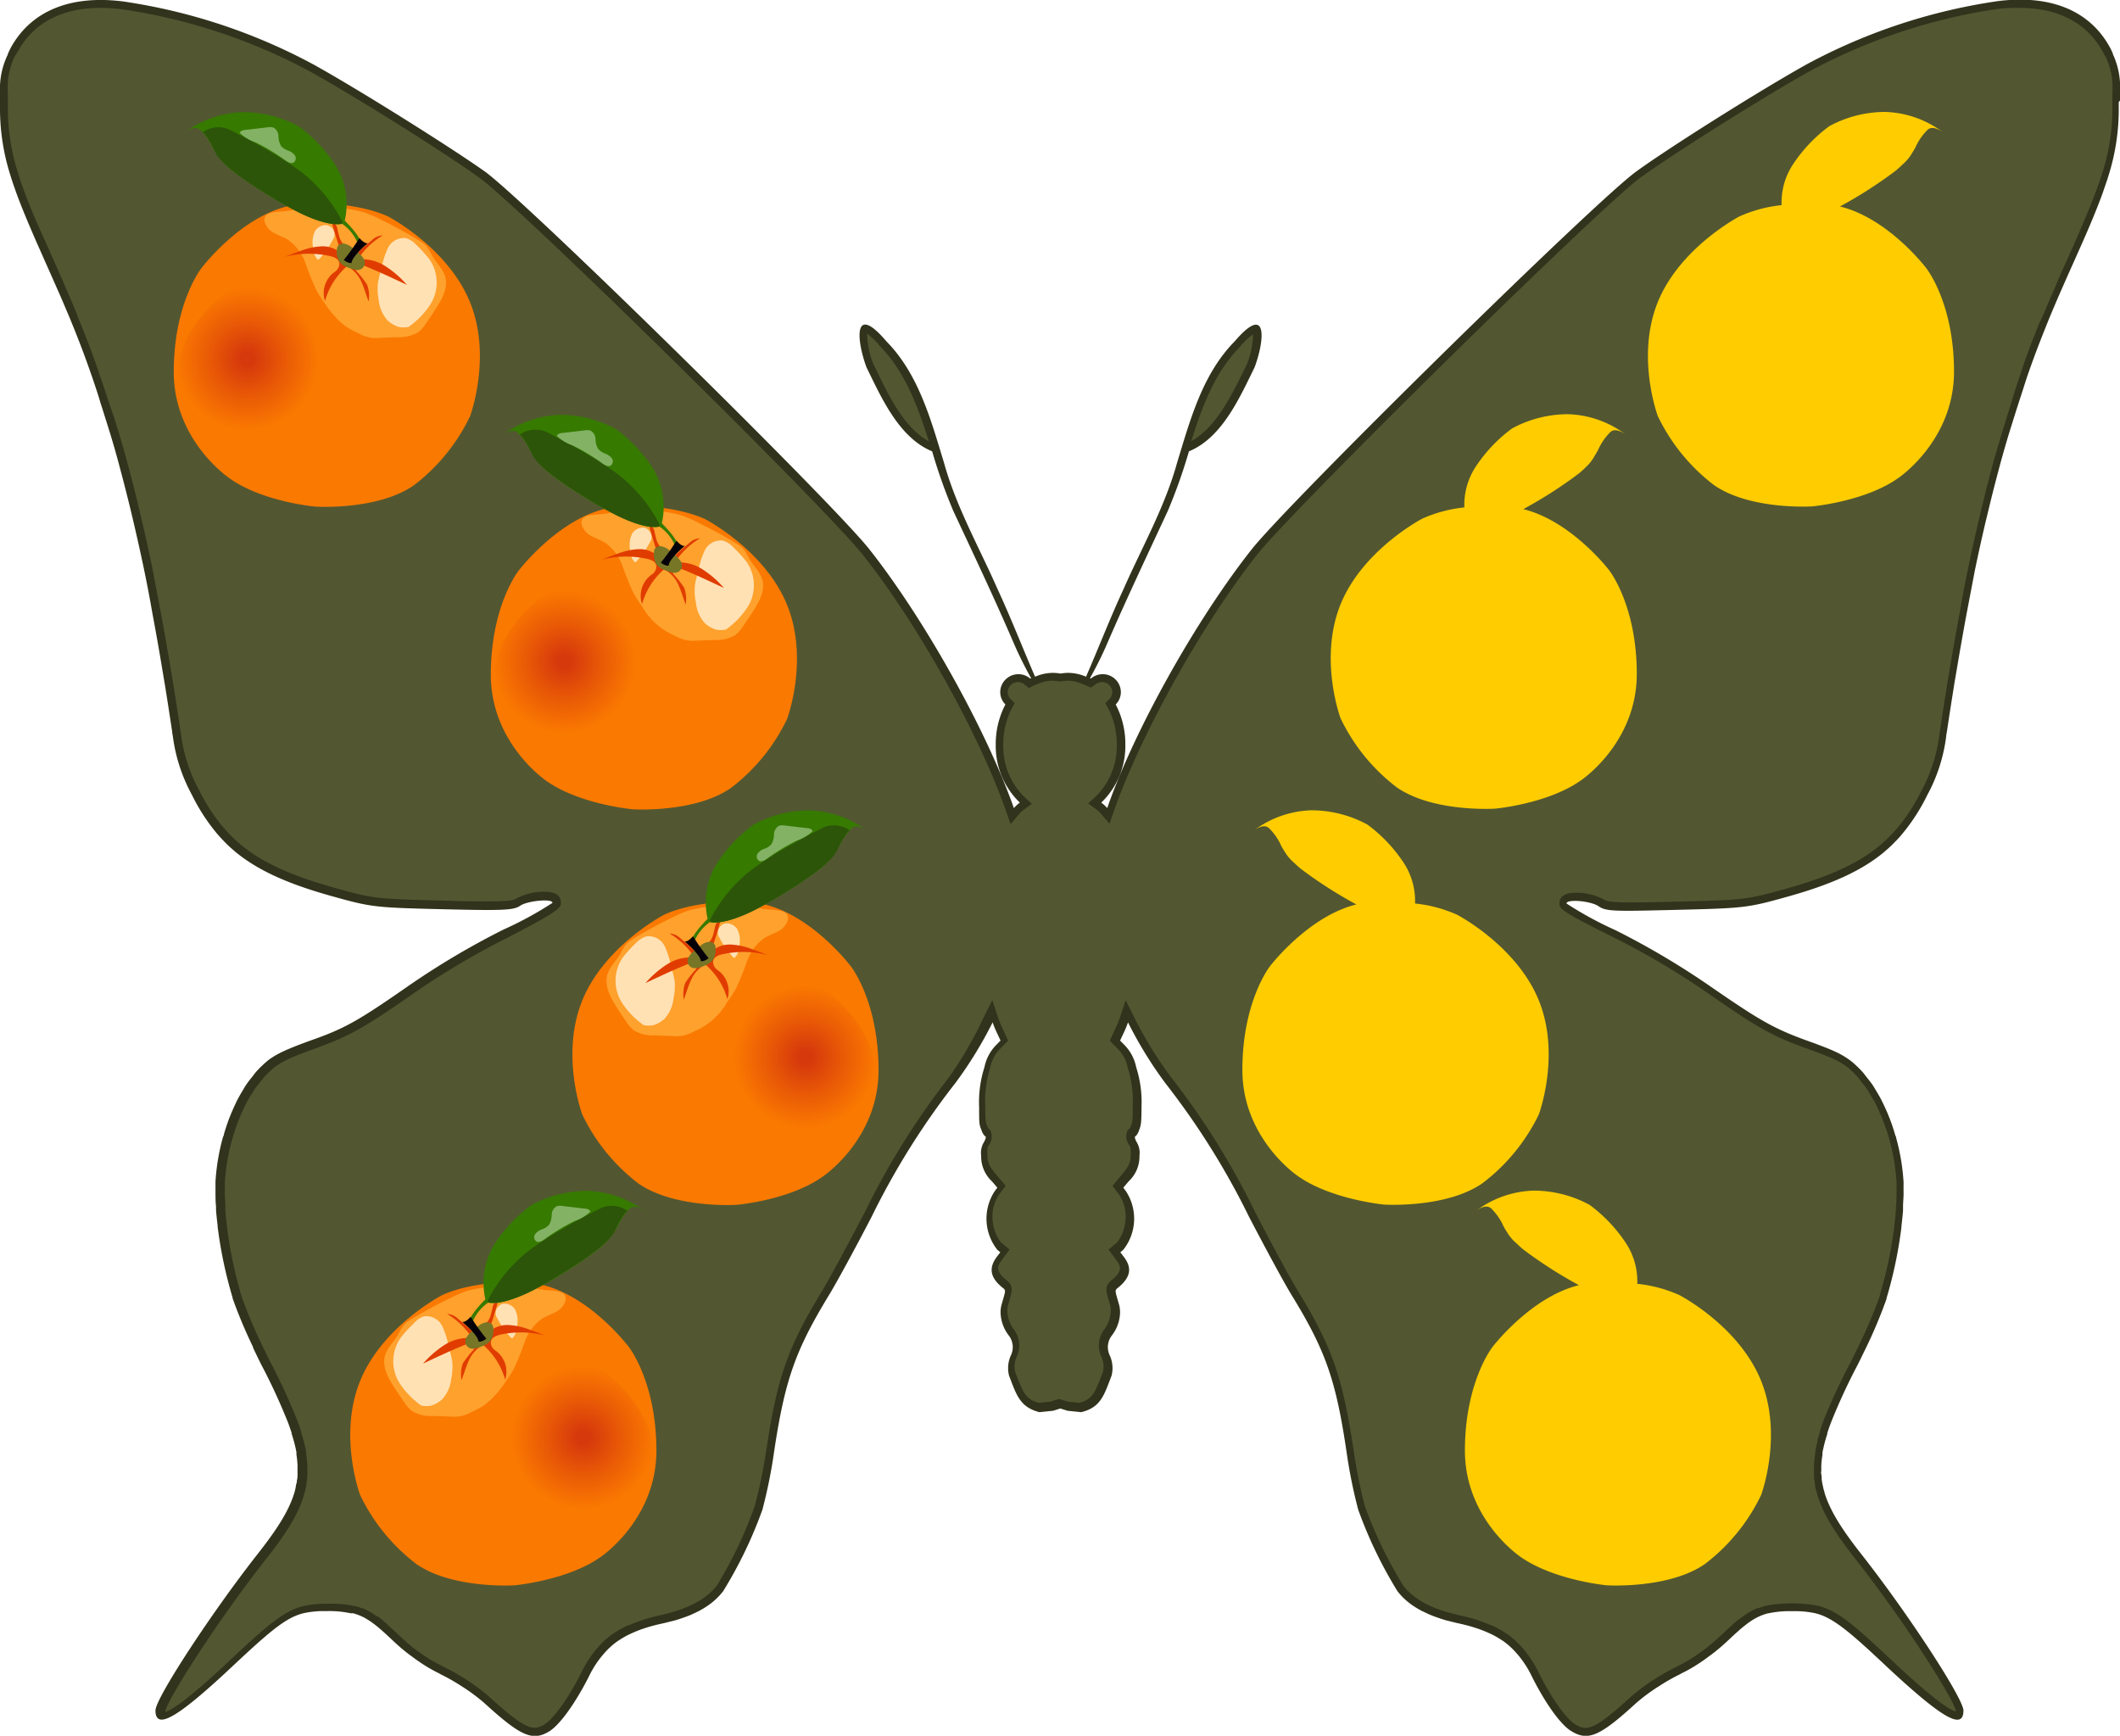 <svg id="Layer_1" data-name="Layer 1" xmlns="http://www.w3.org/2000/svg" xmlns:xlink="http://www.w3.org/1999/xlink" viewBox="0 0 270.26 221.26"><defs><style>.cls-1{fill:#31331c;}.cls-2{fill:#525731;}.cls-3{fill:#fa7901;}.cls-4{fill:#ffa12d;}.cls-5{fill:#ffe1b4;}.cls-6{fill:#e03c00;}.cls-7{fill:#777626;}.cls-8{fill:url(#radial-gradient);}.cls-9{fill:#367a00;}.cls-10{fill:#2c5509;}.cls-11{fill:#83b264;}.cls-12{fill:#060108;}.cls-13{fill:url(#radial-gradient-2);}.cls-14{fill:url(#radial-gradient-3);}.cls-15{fill:#fc0;}.cls-16{fill:url(#radial-gradient-4);}</style><radialGradient id="radial-gradient" cx="2012.86" cy="84.33" r="9.1" gradientTransform="matrix(-1, 0, 0, 1, 2084.77, 0)" gradientUnits="userSpaceOnUse"><stop offset="0.09" stop-color="#d6390c"/><stop offset="0.53" stop-color="#e95a06"/><stop offset="1" stop-color="#fa7901"/></radialGradient><radialGradient id="radial-gradient-2" cx="-954.81" cy="134.75" r="9.1" gradientTransform="translate(1057.48)" xlink:href="#radial-gradient"/><radialGradient id="radial-gradient-3" cx="-983.14" cy="183.25" r="9.1" gradientTransform="translate(1057.48)" xlink:href="#radial-gradient"/><radialGradient id="radial-gradient-4" cx="2053.27" cy="45.75" r="9.1" xlink:href="#radial-gradient"/></defs><title>orange 2</title><path class="cls-1" d="M270.26,12.79c0-.35,0-.69,0-1v-.05a10,10,0,0,0-.91-4.84l0-.07c-.13-.3-.26-.59-.42-.87l0,0c-2.56-4.6-7.5-6.66-14.23-5.82a73.5,73.5,0,0,0-24.38,8.06c-5.87,3.27-17.51,10.59-21.74,13.67-5.35,3.89-44.12,42-49,48.14-7.07,8.93-15,23.09-18.43,33a4.38,4.38,0,0,0-.76-.7,10,10,0,0,0,3.07-7.43,10.81,10.81,0,0,0-1.23-5.08,2.24,2.24,0,0,0,.66-1.58,2.31,2.31,0,0,0-2.34-2.28,2.33,2.33,0,0,0-1.49.56l-.11-.05a47.57,47.57,0,0,0,2.24-4.52c2.45-5.67,5.1-11.24,7.7-16.84a69.71,69.71,0,0,0,2.68-7.56c4.25-1.74,6.49-6.91,8.36-10.69,1.3-3.45,1.73-8.29-2.53-3.33-4.12,4.19-5.67,10-7.35,15.5-1.56,5.64-4.47,10.74-6.81,16.06-1.71,3.68-3.17,7.47-4.79,11.19a5.88,5.88,0,0,0-2.25-.49,5.81,5.81,0,0,0-1,.09,5.81,5.81,0,0,0-1-.09,5.88,5.88,0,0,0-2.25.49c-1.61-3.72-3.08-7.51-4.79-11.19-2.34-5.32-5.25-10.42-6.81-16.06-1.67-5.46-3.23-11.31-7.35-15.5-4.26-5-3.82-.12-2.53,3.33,1.86,3.78,4.11,8.95,8.36,10.69a69.74,69.74,0,0,0,2.68,7.56c2.61,5.59,5.26,11.17,7.7,16.84a47.57,47.57,0,0,0,2.24,4.52l-.11.05a2.33,2.33,0,0,0-1.49-.56,2.31,2.31,0,0,0-2.34,2.28,2.24,2.24,0,0,0,.66,1.58,10.81,10.81,0,0,0-1.23,5.08,10,10,0,0,0,3.07,7.43,4.36,4.36,0,0,0-.76.7c-3.47-9.89-11.36-24.05-18.43-33-4.87-6.15-43.65-44.25-49-48.14C57.55,18.84,45.91,11.52,40,8.24A73.5,73.5,0,0,0,15.66.18C8.93-.66,4,1.41,1.42,6l0,0c-.15.28-.28.57-.42.87l0,.07A10,10,0,0,0,0,11.75v.05c0,.3,0,.64,0,1,0,0,0,.07,0,.11H0c0,.22,0,.43,0,.67a28.09,28.09,0,0,0,1.36,8.88l.1.32q.21.66.47,1.38l.12.35h0c.75,2.05,1.76,4.46,3.1,7.47l.56,1.27c.71,1.58,1.33,3,1.91,4.31h0c.44,1,.85,2,1.24,2.9h0l.32.79h0l.09.22c.95,2.33,1.76,4.51,2.56,6.84h0c.34,1,.68,2,1,3.11h0l.23.71h0l.49,1.56h0l.52,1.66.08.27c.34,1.12.68,2.3,1,3.51l.24.9c.46,1.72.92,3.54,1.37,5.41h0c.55,2.31,1.1,4.73,1.63,7.28.35,1.7.69,3.45,1,5.25h0l.06.32q.66,3.51,1.28,7.27c.11.64.21,1.26.32,1.9q.42,2.62.83,5.35l.07.45h0c0,.19.05.37.08.55h0a21.19,21.19,0,0,0,2.42,7.48,24.5,24.5,0,0,0,3.09,4.82l.2.24q.38.44.78.85l.37.38q.44.43.92.83l.2.18h0c2.9,2.38,6.69,4.07,12.14,5.6,5.17,1.45,5.56,1.5,14.27,1.71,7.83.19,9.08.13,9.92-.46s4.09-.95,4.09-.35a46.06,46.06,0,0,1-6.26,3.41,100.75,100.75,0,0,0-12.1,7.17c-6.46,4.5-8.15,5.45-12.58,7-.74.27-1.35.5-1.91.72l-.22.09-.75.31-.29.13-.55.26-.32.17-.4.22-.38.24-.25.17q-.29.21-.56.45h0a14.3,14.3,0,0,0-1.25,1.24c-.14.15-.26.35-.4.52-.26.32-.52.64-.77,1s-.32.52-.48.78-.42.7-.62,1.08-.26.53-.39.8c-.2.43-.4.88-.58,1.33-.1.25-.2.49-.29.75-.19.54-.37,1.08-.53,1.64,0,.15-.1.28-.14.43h0a27.24,27.24,0,0,0-.94,5.64h0c0,.44,0,.89,0,1.33s0,1.19.07,1.85c0,.15,0,.3,0,.46q.08.93.2,1.93l0,.13a55.69,55.69,0,0,0,1.91,9.07l0,.08a62.12,62.12,0,0,0,2.61,6.22l0,.09.51,1.06.11.23.33.67h0l.16.31a75.82,75.82,0,0,1,3.34,7.25h0c.17.45.32.88.46,1.3l0,.12c.13.39.24.77.34,1.14l.06.24c.09.34.16.68.22,1,0,.1,0,.19,0,.29a12.37,12.37,0,0,1,.14,1.38c0,.22,0,.43,0,.65s0,.31,0,.47,0,.49-.06.73,0,.29-.07.43-.09.49-.15.74-.07.28-.11.42c-.7,2.37-2.26,4.76-4.72,7.89-5.9,7.52-13,18.37-13,19.91,0,2.56,2.75,1,9.7-5.52,4.35-4.08,6.4-5.85,8.31-6.6a6.67,6.67,0,0,1,.73-.24l.2-.05a12.38,12.38,0,0,1,2.85-.25,13,13,0,0,1,3.07.27H45a6.3,6.3,0,0,1,.73.24l.13.05a6.67,6.67,0,0,1,.69.33l.15.09c.23.14.47.29.71.46l.13.1c.26.19.53.4.82.65h0c.31.27.65.56,1,.89h0l.92.86a24.3,24.3,0,0,0,2,1.68h0l.2.14q.7.53,1.42,1l.49.31q.78.47,1.59.87l.25.14a24.83,24.83,0,0,1,2.55,1.45,23.39,23.39,0,0,1,3,2.22c4.62,4.22,6.13,4.87,8.25,3.57,1.35-.84,3.32-3.58,5.05-7a12.73,12.73,0,0,1,2.4-3.43,9.89,9.89,0,0,1,1.29-1.09l.09-.05a11.1,11.1,0,0,1,1.41-.81l.4-.18a15.17,15.17,0,0,1,1.45-.56l.37-.12c.66-.2,1.36-.38,2.12-.54l.61-.15.77-.19.62-.19.81-.28.47-.18q.52-.22,1-.46l.18-.09a11.85,11.85,0,0,0,1.12-.67h0a8.65,8.65,0,0,0,2-1.87,55.46,55.46,0,0,0,5-10.38,63.88,63.88,0,0,0,1.5-7.45c1.38-9.13,2.7-12.86,7-19.93.92-1.5,3.37-6,5.44-10a96.81,96.81,0,0,1,10.65-17,51.59,51.59,0,0,0,4.76-7.75,12.33,12.33,0,0,0,.54,1.32l.47,1-.6.61a5.59,5.59,0,0,0-1.45,2.78,14.62,14.62,0,0,0-.68,5.12c0,1.94,0,2.24.31,2.92a1.85,1.85,0,0,0,.42.75c.21,0,.13.36-.18.88a2.61,2.61,0,0,0-.29,1.61,4.32,4.32,0,0,0,1.38,3.28l.68.8-.34.46a6.38,6.38,0,0,0,.34,7.46l.38.32-.46.6c-1,1.36-.86,2.54.6,3.79.6.51.6.26.05,2.18a3.71,3.71,0,0,0-.13,1.51,5,5,0,0,0,1,2.5,2.42,2.42,0,0,1,.29,2.56,3.89,3.89,0,0,0-.23,2.6c.94,2.43,1.36,4,3.87,4.64l1.75-.18.91-.29.91.29,1.75.18c2.52-.6,2.93-2.21,3.87-4.64a3.89,3.89,0,0,0-.23-2.6,2.42,2.42,0,0,1,.29-2.56,5,5,0,0,0,1-2.5,3.7,3.7,0,0,0-.13-1.51c-.55-1.92-.55-1.67.05-2.18,1.46-1.25,1.64-2.43.6-3.79l-.46-.6.38-.32a6.38,6.38,0,0,0,.34-7.46l-.34-.46.68-.8a4.32,4.32,0,0,0,1.38-3.28,2.61,2.61,0,0,0-.29-1.61c-.31-.52-.38-.88-.18-.88a1.86,1.86,0,0,0,.42-.75c.27-.68.3-1,.31-2.92a14.63,14.63,0,0,0-.68-5.12,5.59,5.59,0,0,0-1.45-2.78l-.6-.61.47-1a12.33,12.33,0,0,0,.54-1.32,51.58,51.58,0,0,0,4.76,7.75,96.81,96.81,0,0,1,10.65,17c2.08,4,4.53,8.53,5.44,10,4.33,7.07,5.64,10.8,7,19.93a63.88,63.88,0,0,0,1.5,7.45,55.45,55.45,0,0,0,5,10.38,8.62,8.62,0,0,0,2,1.86h0a11.87,11.87,0,0,0,1.13.67l.18.08q.48.24,1,.46l.47.18.81.28.62.19.77.19.61.15c.76.16,1.46.34,2.12.54l.37.12a15.09,15.09,0,0,1,1.45.56l.4.18a11.1,11.1,0,0,1,1.41.81l.09.05a9.91,9.91,0,0,1,1.29,1.09,12.73,12.73,0,0,1,2.4,3.43c1.73,3.46,3.7,6.21,5.05,7,2.12,1.31,3.63.66,8.25-3.57a23.35,23.35,0,0,1,3-2.21,24.87,24.87,0,0,1,2.57-1.46l.25-.14q.82-.4,1.59-.87l.49-.31q.72-.46,1.42-1l.2-.14h0a24.27,24.27,0,0,0,2-1.67l.92-.86h0c.36-.33.69-.62,1-.89h0c.29-.24.56-.45.82-.65l.13-.09c.24-.17.48-.33.71-.46l.15-.08a6.69,6.69,0,0,1,.69-.33l.13-.05a6.31,6.31,0,0,1,.74-.24h.06a13,13,0,0,1,3.07-.27,12.38,12.38,0,0,1,2.85.25l.2.05a6.65,6.65,0,0,1,.73.24c1.92.76,4,2.53,8.31,6.6,7,6.52,9.7,8.08,9.7,5.52,0-1.53-7.08-12.39-13-19.91-2.46-3.13-4-5.52-4.72-7.89,0-.14-.08-.28-.11-.41s-.11-.5-.16-.75-.05-.29-.07-.43,0-.48-.06-.73,0-.31,0-.47,0-.42,0-.63a12.35,12.35,0,0,1,.15-1.39c0-.09,0-.19,0-.28.06-.33.14-.66.22-1l.06-.24q.15-.56.34-1.14l0-.12c.14-.42.29-.85.46-1.3h0a75.54,75.54,0,0,1,3.34-7.25l.16-.31h0l.33-.67.11-.23.49-1,.06-.12a62.15,62.15,0,0,0,2.6-6.21l0-.08a55.66,55.66,0,0,0,1.9-9.07l0-.14q.12-1,.2-1.93c0-.16,0-.31,0-.46,0-.66.08-1.29.07-1.84s0-.88,0-1.33h0a27.24,27.24,0,0,0-.94-5.64h0c0-.15-.1-.28-.14-.43-.16-.56-.34-1.11-.53-1.64-.09-.25-.19-.5-.29-.74-.18-.46-.38-.9-.58-1.33-.13-.27-.26-.54-.39-.8s-.41-.73-.62-1.08-.31-.53-.48-.78-.51-.68-.77-1c-.14-.17-.26-.36-.4-.52a14.3,14.3,0,0,0-1.25-1.24h0c-.18-.16-.37-.31-.57-.45l-.25-.17-.37-.24-.4-.23-.32-.17-.55-.26-.29-.13-.75-.31-.23-.09-1.05-.4h0l-.86-.31c-4.42-1.59-6.12-2.54-12.58-7a100.75,100.75,0,0,0-12.1-7.17,46.06,46.06,0,0,1-6.26-3.41c0-.6,3.12-.33,4.09.35s2.08.65,9.92.46c8.71-.21,9.1-.26,14.27-1.71,5.44-1.53,9.24-3.22,12.14-5.6h0l.2-.18q.48-.4.92-.83l.36-.37q.41-.41.79-.86l.2-.24a24.51,24.51,0,0,0,3.09-4.82,21.19,21.19,0,0,0,2.42-7.48h0c0-.18.05-.36.08-.55h0l.07-.45q.41-2.73.83-5.35c.1-.65.21-1.26.32-1.9q.63-3.76,1.28-7.28l.06-.31h0c.34-1.8.68-3.56,1-5.25.53-2.55,1.07-5,1.63-7.28h0c.45-1.89.91-3.71,1.37-5.43l.23-.87c.33-1.21.67-2.39,1-3.51l.09-.3.51-1.63h0l.49-1.56h0l.23-.71h0c.35-1.09.69-2.12,1-3.11h0c.79-2.33,1.61-4.5,2.55-6.83l.09-.23h0l.32-.79h0c.38-.92.79-1.88,1.23-2.9h0c.58-1.33,1.2-2.73,1.91-4.31l.55-1.24c1.35-3,2.36-5.43,3.11-7.49h0l.12-.36q.25-.71.47-1.37l.1-.32a28.08,28.08,0,0,0,1.36-8.87c0-.25,0-.45,0-.67h0S270.26,12.83,270.26,12.79Z"/><path class="cls-2" d="M202.11,220.26a2.48,2.48,0,0,1-1.3-.46c-1-.61-2.81-2.9-4.68-6.64a13.73,13.73,0,0,0-2.6-3.69,10.76,10.76,0,0,0-1.42-1.2l-.12-.07a12,12,0,0,0-1.51-.87l-.34-.16-.09,0a16.06,16.06,0,0,0-1.54-.6l-.38-.13c-.73-.22-1.46-.41-2.21-.57l-.32-.08-.25-.07-.74-.18-.55-.17-.79-.27-.44-.17q-.49-.2-.94-.43l-.11-.05a10.74,10.74,0,0,1-1-.6l-.08-.06a7.65,7.65,0,0,1-1.79-1.64A54.54,54.54,0,0,1,174,192a64,64,0,0,1-1.46-7.28c-1.41-9.29-2.75-13.09-7.16-20.3-.9-1.47-3.33-5.94-5.41-10a97.88,97.88,0,0,0-10.73-17.17,50.11,50.11,0,0,1-4.66-7.59l-1.08-2.17-.76,2.3a11.37,11.37,0,0,1-.5,1.22l-.76,1.65,1.08,1.1a4.65,4.65,0,0,1,1.21,2.37,13.69,13.69,0,0,1,.63,4.83c0,1.91,0,2.06-.23,2.55-.05.14-.11.25-.15.33a1.09,1.09,0,0,0-.31.34,1.85,1.85,0,0,0,.28,1.83c.11.19.16.26.16,1.1,0,1-.14,1.43-1.15,2.64l-1.18,1.41.82,1.09a5,5,0,0,1,.79,3.64,5.24,5.24,0,0,1-1,2.46l-1.11.93,1,1.36c.62.81.72,1.41-.46,2.42l-.14.11c-.91.74-.74,1.34-.36,2.65l.13.45a2.73,2.73,0,0,1,.09,1.12,4,4,0,0,1-.82,2.09,3.39,3.39,0,0,0-.38,3.41,3,3,0,0,1,.22,2l-.2.51c-.77,2-1.13,3-2.8,3.42l-1.47-.15-1.12-.35-1.12.35-1.48.15c-1.67-.45-2-1.4-2.8-3.42l-.19-.51a3,3,0,0,1,.22-2,3.39,3.39,0,0,0-.38-3.41,4,4,0,0,1-.82-2.09,2.72,2.72,0,0,1,.09-1.12l.13-.45c.38-1.31.56-1.91-.36-2.65l-.14-.11c-1.18-1-1.08-1.61-.46-2.42l1-1.36-1.12-.93a5.26,5.26,0,0,1-1-2.46,5,5,0,0,1,.79-3.63l.83-1.1-1.19-1.41c-1-1.21-1.14-1.63-1.14-2.64,0-.83,0-.9.15-1.09a1.85,1.85,0,0,0,.28-1.84,1.09,1.09,0,0,0-.31-.35c0-.08-.09-.19-.15-.33-.2-.49-.23-.64-.24-2.55a13.67,13.67,0,0,1,.63-4.83,4.64,4.64,0,0,1,1.21-2.37l1.08-1.1-.76-1.65a11.46,11.46,0,0,1-.5-1.22l-.76-2.3-1.08,2.17A50.21,50.21,0,0,1,121,137.3a97.79,97.79,0,0,0-10.73,17.17c-2.08,4-4.51,8.49-5.41,10-4.41,7.21-5.75,11-7.16,20.3A64,64,0,0,1,96.21,192,54.44,54.44,0,0,1,91.4,202.1a7.65,7.65,0,0,1-1.79,1.65l-.11.08c-.32.21-.63.39-.94.55l-.18.09c-.29.15-.6.29-.92.42l-.4.16-.8.28-.59.19-.66.17-.35.09-.31.08c-.75.16-1.48.34-2.21.57l-.38.13a16.25,16.25,0,0,0-1.55.6l-.1,0-.33.15a11.88,11.88,0,0,0-1.53.88l-.09.05a10.79,10.79,0,0,0-1.43,1.21,13.74,13.74,0,0,0-2.59,3.69c-1.87,3.75-3.7,6-4.68,6.64a2.47,2.47,0,0,1-1.3.46c-1.07,0-2.63-1.06-5.75-3.91A24.23,24.23,0,0,0,59.27,214a25.27,25.27,0,0,0-2.67-1.51l-.25-.13c-.51-.25-1-.53-1.51-.82l-.46-.29c-.46-.3-.92-.61-1.36-.95l-.19-.14A23.12,23.12,0,0,1,51,208.57l-.94-.87-1.23-1.13v0c-.24-.2-.46-.37-.68-.53L48,206q-.39-.28-.78-.51l-.18-.1a7.77,7.77,0,0,0-.78-.38l-.12,0a7.67,7.67,0,0,0-.89-.29l-.1,0a13.66,13.66,0,0,0-3.28-.29,13.56,13.56,0,0,0-3.08.27l-.24.06a7.65,7.65,0,0,0-.83.27c-2.13.84-4.27,2.72-8.63,6.81-5.31,5-7.29,6.18-8,6.38,0,0,0-.08,0-.13.21-1.37,6.47-11.26,12.77-19.29,2.37-3,4.11-5.57,4.89-8.22,0-.15.09-.3.13-.46s.12-.54.17-.81l0-.1c0-.13,0-.25.06-.38s.05-.53.07-.8v-.15c0-.12,0-.24,0-.36s0-.35,0-.53v-.17a13.32,13.32,0,0,0-.16-1.49l0-.3c-.06-.35-.15-.71-.24-1.07l-.06-.25c-.1-.39-.22-.78-.35-1.19l0-.12c-.14-.43-.3-.88-.48-1.34a75,75,0,0,0-3.38-7.35l-.56-1.12-.54-1.12a61.13,61.13,0,0,1-2.6-6.18,55.3,55.3,0,0,1-1.89-9l0-.13c-.08-.66-.15-1.29-.19-1.89l0-.45c0-.63-.07-1.24-.07-1.77,0-.21,0-.42,0-.64h0l0-.64a26.09,26.09,0,0,1,.91-5.43l.06-.22.06-.18c.16-.54.33-1.07.51-1.58.09-.25.18-.48.28-.72.18-.44.36-.86.56-1.28s.25-.53.37-.77.39-.69.59-1l.13-.21c.11-.18.21-.36.33-.53.22-.33.47-.62.71-.92l.21-.27a2.62,2.62,0,0,1,.16-.21,13.14,13.14,0,0,1,1.16-1.16c.16-.14.33-.28.5-.4l.23-.15.33-.21.36-.2.29-.16.52-.25.27-.12.73-.3.17-.07,1.94-.73c4.5-1.61,6.3-2.62,12.81-7.16a100,100,0,0,1,12-7.09C71.5,116,71.5,115.72,71.5,115c0-.5-.27-1.33-2.08-1.33a7.36,7.36,0,0,0-3.58.86c-.35.24-1,.37-3.6.37-1.23,0-2.89,0-5.72-.1-8.67-.21-8.93-.24-14-1.67-5.46-1.53-9.09-3.2-11.77-5.41l-.19-.16c-.3-.26-.59-.52-.87-.79l-.35-.35q-.39-.4-.75-.81l-.19-.22a23.51,23.51,0,0,1-3-4.63,20.2,20.2,0,0,1-2.33-7.2l-.15-1q-.41-2.74-.83-5.36l-.32-1.91c-.42-2.5-.84-4.91-1.27-7.19l-.08-.42c-.34-1.8-.68-3.57-1-5.27-.41-2-.85-4-1.34-6.08h0l-.29-1.23c-.48-2-.93-3.8-1.37-5.44l-.24-.9c-.31-1.13-.62-2.22-.94-3.28h0l-.67-2.18L13.78,51c-.34-1.05-.67-2.06-1-3l-.52-1.52h0c-.64-1.81-1.31-3.55-2.05-5.38l-.34-.84h0L9.79,40c-.38-.93-.8-1.89-1.24-2.91L8,35.79H8c-.41-.93-.85-1.91-1.33-3l-.55-1.26C4.68,28.42,3.7,26.07,3,24.15l-.16-.45q-.23-.64-.42-1.23l-.09-.31A27,27,0,0,1,1,13.57v-.78c0-.35,0-.68,0-1a9.09,9.09,0,0,1,.82-4.49l.07-.14L2,7l.3-.48C4.29,2.9,7.94,1,12.83,1a22,22,0,0,1,2.71.18,73,73,0,0,1,24,7.94C45.44,12.4,57,19.65,61.19,22.72c5.25,3.81,44,41.91,48.8,48,7,8.8,14.83,22.86,18.27,32.69l.57,1.64,1.13-1.32a3.39,3.39,0,0,1,.59-.54l1-.73-.92-.83a9,9,0,0,1-2.73-6.69A9.82,9.82,0,0,1,129,90.28l.35-.65-.52-.52a1.25,1.25,0,0,1-.37-.88,1.31,1.31,0,0,1,1.34-1.28,1.33,1.33,0,0,1,.85.33l.52.43.52-.28.59-.24a4.88,4.88,0,0,1,1.87-.42,4.77,4.77,0,0,1,.81.08l.17,0,.17,0a4.75,4.75,0,0,1,.81-.08,4.88,4.88,0,0,1,1.87.42l.68.28.4.18.55-.37a1.33,1.33,0,0,1,.85-.33,1.31,1.31,0,0,1,1.34,1.28,1.25,1.25,0,0,1-.37.88l-.52.52.35.65a9.81,9.81,0,0,1,1.11,4.61,9,9,0,0,1-2.73,6.69l-.92.83,1,.73a3.39,3.39,0,0,1,.59.54l1.13,1.32.57-1.64c3.45-9.83,11.3-23.89,18.27-32.69,4.79-6,43.55-44.14,48.8-48,4.23-3.07,15.75-10.32,21.63-13.6a73,73,0,0,1,24-7.94A22,22,0,0,1,257.44,1C262.33,1,266,2.9,268,6.49l.52.94a9,9,0,0,1,.77,4.34c0,.35,0,1.47,0,1.47v.34a27,27,0,0,1-1.32,8.58l-.1.32c-.14.43-.29.87-.46,1.33l-.13.34c-.71,1.94-1.66,4.23-3.08,7.43l-.55,1.24c-.48,1.06-.92,2-1.33,3h0l-.58,1.35c-.44,1-.86,2-1.24,2.91L260,41.12h0c-.68,1.68-1.3,3.28-1.89,4.93v0L257.47,48c-.34,1-.68,2-1,3.13l-.35,1.1h0l-1,3.25h0c-.33,1.09-.65,2.23-1,3.4l-.23.88c-.44,1.64-.89,3.43-1.38,5.46l-.29,1.23h0c-.49,2.12-.94,4.12-1.34,6.08-.35,1.7-.7,3.47-1,5.27l-.22,1.19h0c-.38,2.08-.76,4.22-1.13,6.43l-.32,1.91q-.42,2.63-.83,5.36l-.15,1a20.2,20.2,0,0,1-2.33,7.2,23.57,23.57,0,0,1-3,4.63l-.13.15c-.3.35-.55.62-.81.88l-.35.35c-.28.27-.57.53-.87.79l-.19.16c-2.69,2.21-6.32,3.88-11.77,5.41-5.1,1.43-5.36,1.46-14,1.67-2.83.07-4.49.1-5.72.1-2.58,0-3.26-.13-3.6-.37a7.36,7.36,0,0,0-3.58-.86c-1.81,0-2.08.83-2.08,1.33,0,.67,0,.94,6.82,4.31a100,100,0,0,1,12,7.09c6.51,4.54,8.31,5.54,12.81,7.16l1,.36.9.34.22.09.72.3.25.11.54.25.23.12.42.23.3.19.26.17c.16.11.31.23.46.36l0,0a13.36,13.36,0,0,1,1.16,1.16c.06.06.11.14.16.21l.2.27c.25.3.49.6.72.93.11.16.22.34.32.52l.13.22c.2.33.4.67.59,1s.25.51.37.77c.2.42.38.84.56,1.28.09.24.19.47.28.71.19.52.36,1,.52,1.58l.06.2.06.2a26.07,26.07,0,0,1,.91,5.43l0,.64h0c0,.21,0,.42,0,.63,0,.54,0,1.14-.07,1.77l0,.45q-.07.91-.19,1.88l0,.13a54.55,54.55,0,0,1-1.87,8.9l0,.1a60.92,60.92,0,0,1-2.55,6.07l-.69,1.43-.45.9A75.72,75.72,0,0,0,232.5,181c-.17.46-.33.91-.47,1.34l0,.13c-.13.4-.25.8-.35,1.19l0,.16c-.11.46-.2.81-.26,1.16l0,.21a14.14,14.14,0,0,0-.17,1.6v.16c0,.18,0,.36,0,.53s0,.24,0,.36v.15c0,.27,0,.54.07.8s0,.24.06.35l0,.12c0,.28.1.55.17.82s.08.3.12.45c.79,2.66,2.52,5.21,4.89,8.23,6.3,8,12.56,17.91,12.77,19.33,0,0,0,.06,0,.09-.73-.2-2.7-1.4-8-6.38-4.36-4.09-6.5-6-8.63-6.81a7.73,7.73,0,0,0-.84-.27l-.24-.06a18.07,18.07,0,0,0-6.38,0,7.17,7.17,0,0,0-.92.29L224,205a7.32,7.32,0,0,0-.78.38l-.16.09c-.27.16-.53.33-.8.52l-.15.11-.55.42v-.06l-1.35,1.24-.94.87a22.87,22.87,0,0,1-1.88,1.61l-.19.14c-.44.33-.9.65-1.35.94l-.47.3c-.5.3-1,.58-1.52.83l-.18.1A27.26,27.26,0,0,0,211,214a24.16,24.16,0,0,0-3.12,2.31C204.74,219.2,203.18,220.26,202.11,220.26Zm-50.25-164c1.37-4.4,3-8.78,6.17-12a9.39,9.39,0,0,1,1.71-1.66,11,11,0,0,1-.83,3.94l-.39.79C156.92,50.53,155,54.51,151.85,56.24Zm-33.45,0c-3.13-1.73-5.07-5.71-6.65-9l-.43-.88a10.78,10.78,0,0,1-.79-3.85,9.17,9.17,0,0,1,1.66,1.62C115.43,47.46,117,51.84,118.41,56.24Z"/><path class="cls-3" d="M69.64,99.53S62.57,94.78,62.57,86,66.1,72.76,66.1,72.76,72,65,79,64.58,89.94,66.2,89.94,66.2s7.57,3.94,10.4,10.91,0,14.54,0,14.54a24.21,24.21,0,0,1-7.17,8.8c-4.65,3.22-12.52,2.71-12.52,2.71S73.88,102.55,69.64,99.53Z"/><path class="cls-4" d="M88.79,81.66a4.32,4.32,0,0,1-2.66-.58,8.7,8.7,0,0,1-4.29-3.81,16.07,16.07,0,0,1-1.08-1.66,35.47,35.47,0,0,1-1.4-3.45,6.13,6.13,0,0,0-2.18-2.95c-.55-.35-1.19-.56-1.76-.87a2.38,2.38,0,0,1-1.26-1.43,1,1,0,0,1,.16-.85,1.16,1.16,0,0,1,.6-.31c.75-.19,1.54-.16,2.3-.28.59-.09,1.17-.28,1.75-.4a16.14,16.14,0,0,1,5.41.13,14.82,14.82,0,0,1,2.49.49,17.88,17.88,0,0,1,2.39,1.06,51.24,51.24,0,0,1,4.85,2.68,3,3,0,0,1,.64.51,6.47,6.47,0,0,1,.7,1.16c.56,1,1.48,1.77,1.75,2.87.41,1.64-.77,3.31-1.64,4.63q-.39.59-.79,1.17a4.79,4.79,0,0,1-1,1.16,4.65,4.65,0,0,1-2.68.65Z"/><path class="cls-5" d="M82.73,67.65a1.11,1.11,0,0,1,.14,1.44,10.92,10.92,0,0,1-1.73,2.47.18.18,0,0,1-.13.08.17.17,0,0,1-.1,0,2.18,2.18,0,0,1-.58-1.53A3.26,3.26,0,0,1,80.6,68a1.64,1.64,0,0,1,1.23-.74,1,1,0,0,1,.63.14A1.26,1.26,0,0,1,82.73,67.65Z"/><path class="cls-5" d="M93.44,69.72a19.31,19.31,0,0,1,1.63,1.76,5.21,5.21,0,0,1,.26,5.86,10.42,10.42,0,0,1-2.8,2.91,3.12,3.12,0,0,1-1.28,0,3.81,3.81,0,0,1-1.38-.8,4.54,4.54,0,0,1-1.15-2.6,7.37,7.37,0,0,1-.12-2.34A15.14,15.14,0,0,1,89,72.87a10.89,10.89,0,0,1,.84-2.7,2.26,2.26,0,0,1,2.32-1.26A2.92,2.92,0,0,1,93.44,69.72Z"/><path class="cls-6" d="M83.66,72.41a1.28,1.28,0,0,1-.53.8A3.3,3.3,0,0,0,81.85,77a9.16,9.16,0,0,1,2.52-4.17.47.47,0,0,1,.31-.2.43.43,0,0,1,.21.07,4.18,4.18,0,0,1,1.63,1.94c.36.78.58,1.62.89,2.42a4.16,4.16,0,0,0-.19-2.13,11.85,11.85,0,0,0-1.29-1.65,1,1,0,0,1-.22-.55.45.45,0,0,1,.32-.46.68.68,0,0,1,.38.07c2,.78,3.94,1.7,5.88,2.61a12.82,12.82,0,0,0-2.77-2.4,5.54,5.54,0,0,0-3.5-.84,9.79,9.79,0,0,1,3.22-3.09,2.11,2.11,0,0,0-1.41.63,22.11,22.11,0,0,0-2.23,2.08l-.4-.1c-.23-.81-1.1-1.38-1.44-2.21a11,11,0,0,1-.32-1.26,1.5,1.5,0,0,0-.75-1A40.42,40.42,0,0,0,84,71a3.48,3.48,0,0,0-2.56-1,8.6,8.6,0,0,0-2.73.59q-1,.35-2,.75a12.36,12.36,0,0,1,5.58-.14C83,71.32,83.79,71.6,83.66,72.41Z"/><path class="cls-7" d="M84.93,72.74A2.62,2.62,0,0,1,83.74,72a2.31,2.31,0,0,1-.39-1.3c0-.38,0-.81.44-1a.88.88,0,0,1,.42-.08,2.16,2.16,0,0,1,1.21.61l.51.42a3.08,3.08,0,0,1,.82.86A.93.93,0,0,1,85.86,73,3.08,3.08,0,0,1,84.93,72.74Z"/><path class="cls-8" d="M63.14,85.61c0,4.88,6.65,10.38,9.53,10.45,3.11.08,10.46-4.27,11-7.37.42-2.28.2-6.82-2.34-9.88a12.72,12.72,0,0,0-8.9-4.19C69.35,74.63,63.14,80.73,63.14,85.61Z"/><path class="cls-9" d="M86.37,69.52s.21-.58-2-2.82a9.4,9.4,0,0,0-1.27-7.21,19.17,19.17,0,0,0-4.57-4.79,14.93,14.93,0,0,0-7.17-1.82,13,13,0,0,0-7.5,2.72s1.32-1.17,2.13-.45a7.57,7.57,0,0,1,1.41,1.93,9.41,9.41,0,0,0,2.77,3.35c2.06,1.63,10.67,7.45,13.91,6.7a5.51,5.51,0,0,1,2,2.5Z"/><path class="cls-10" d="M84.08,66.86a19.05,19.05,0,0,0-4.15-5.43C77,58.68,69.52,55,69.52,55a3.5,3.5,0,0,0-3.28.42s.45.06,1.65,2.59,9.83,7.21,9.83,7.21S81.61,67.5,84,67.12Z"/><path class="cls-11" d="M76.24,57.2A2.52,2.52,0,0,1,75.92,56a1.31,1.31,0,0,0-.6-1.09,1.47,1.47,0,0,0-.79-.05l-2.81.33c-.29,0-.63.11-.74.38a5.6,5.6,0,0,0,2,1.2,24.9,24.9,0,0,1,3.87,2.34c.3.2.67.42,1,.24a.67.67,0,0,0,.14-.94,1.89,1.89,0,0,0-.87-.6A2.09,2.09,0,0,1,76.24,57.2Z"/><path class="cls-12" d="M84.24,71.72a26,26,0,0,0,2-2.8s.62.76,1.07.66c0,0-2.07,1.73-2.07,2.52C85.24,72.1,84.86,72.2,84.24,71.72Z"/><path class="cls-3" d="M104.94,149.94S112,145.2,112,136.41s-3.53-13.23-3.53-13.23-5.86-7.78-12.93-8.18-10.91,1.62-10.91,1.62-7.57,3.94-10.4,10.91,0,14.54,0,14.54a24.21,24.21,0,0,0,7.17,8.8c4.65,3.22,12.52,2.71,12.52,2.71S100.7,153,104.94,149.94Z"/><path class="cls-4" d="M85.79,132.07a4.32,4.32,0,0,0,2.66-.58,8.7,8.7,0,0,0,4.29-3.81A16.07,16.07,0,0,0,93.83,126a35.47,35.47,0,0,0,1.4-3.45,6.13,6.13,0,0,1,2.18-2.95c.55-.35,1.19-.56,1.76-.87a2.38,2.38,0,0,0,1.26-1.43,1,1,0,0,0-.16-.85,1.16,1.16,0,0,0-.6-.31c-.75-.19-1.54-.16-2.3-.28-.59-.09-1.17-.28-1.75-.4a16.14,16.14,0,0,0-5.41.13,14.82,14.82,0,0,0-2.49.49,17.88,17.88,0,0,0-2.39,1.06,51.24,51.24,0,0,0-4.85,2.68,3,3,0,0,0-.64.51,6.47,6.47,0,0,0-.7,1.16c-.56,1-1.48,1.77-1.75,2.87C77,126,78.16,127.69,79,129q.39.59.79,1.17a4.79,4.79,0,0,0,1,1.16,4.65,4.65,0,0,0,2.68.65Z"/><path class="cls-5" d="M91.85,118.07a1.11,1.11,0,0,0-.14,1.44A10.92,10.92,0,0,0,93.44,122a.18.18,0,0,0,.13.08.17.17,0,0,0,.1,0,2.18,2.18,0,0,0,.58-1.53,3.26,3.26,0,0,0-.26-2.11,1.64,1.64,0,0,0-1.23-.74,1,1,0,0,0-.63.14A1.26,1.26,0,0,0,91.85,118.07Z"/><path class="cls-5" d="M81.14,120.14a19.31,19.31,0,0,0-1.63,1.76,5.21,5.21,0,0,0-.26,5.86,10.42,10.42,0,0,0,2.8,2.91,3.12,3.12,0,0,0,1.28,0,3.81,3.81,0,0,0,1.38-.8,4.54,4.54,0,0,0,1.15-2.6A7.37,7.37,0,0,0,86,125a15.14,15.14,0,0,0-.42-1.68,10.89,10.89,0,0,0-.84-2.7,2.26,2.26,0,0,0-2.32-1.26A2.92,2.92,0,0,0,81.14,120.14Z"/><path class="cls-6" d="M90.92,122.83a1.28,1.28,0,0,0,.53.8,3.3,3.3,0,0,1,1.28,3.74,9.16,9.16,0,0,0-2.52-4.17.47.47,0,0,0-.31-.2.43.43,0,0,0-.21.07A4.18,4.18,0,0,0,88.06,125c-.36.78-.58,1.62-.89,2.42a4.16,4.16,0,0,1,.19-2.13,11.85,11.85,0,0,1,1.29-1.65,1,1,0,0,0,.22-.55.45.45,0,0,0-.32-.46.68.68,0,0,0-.38.07c-2,.78-3.94,1.7-5.88,2.61a12.82,12.82,0,0,1,2.77-2.4,5.54,5.54,0,0,1,3.5-.84A9.79,9.79,0,0,0,85.36,119a2.11,2.11,0,0,1,1.41.63A22.11,22.11,0,0,1,89,121.7l.4-.1c.23-.81,1.1-1.38,1.44-2.21a11,11,0,0,0,.32-1.26,1.5,1.5,0,0,1,.75-1,40.42,40.42,0,0,1-1.34,4.27,3.48,3.48,0,0,1,2.56-1,8.6,8.6,0,0,1,2.73.59q1,.35,2,.75a12.36,12.36,0,0,0-5.58-.14C91.59,121.74,90.79,122,90.92,122.83Z"/><path class="cls-7" d="M89.65,123.15a2.62,2.62,0,0,0,1.19-.72,2.31,2.31,0,0,0,.39-1.3c0-.38,0-.81-.44-1a.88.88,0,0,0-.42-.08,2.16,2.16,0,0,0-1.21.61l-.51.42a3.08,3.08,0,0,0-.82.86.93.93,0,0,0,.89,1.47A3.08,3.08,0,0,0,89.65,123.15Z"/><path class="cls-13" d="M111.44,136c0,4.88-6.65,10.38-9.53,10.45-3.11.08-10.46-4.27-11-7.37-.42-2.28-.2-6.82,2.34-9.88a12.72,12.72,0,0,1,8.9-4.19C105.23,125,111.44,131.15,111.44,136Z"/><path class="cls-9" d="M88.21,119.94s-.21-.58,2-2.82a9.4,9.4,0,0,1,1.27-7.21,19.17,19.17,0,0,1,4.57-4.79,14.93,14.93,0,0,1,7.17-1.82,13,13,0,0,1,7.5,2.72s-1.32-1.17-2.13-.45a7.57,7.57,0,0,0-1.41,1.93,9.41,9.41,0,0,1-2.77,3.35c-2.06,1.63-10.67,7.45-13.91,6.7a5.51,5.51,0,0,0-2,2.5Z"/><path class="cls-10" d="M90.5,117.28a19.05,19.05,0,0,1,4.15-5.43c2.95-2.75,10.41-6.41,10.41-6.41a3.5,3.5,0,0,1,3.28.42s-.45.06-1.65,2.59-9.83,7.21-9.83,7.21-3.88,2.24-6.29,1.86Z"/><path class="cls-11" d="M98.34,107.61a2.52,2.52,0,0,0,.33-1.24,1.31,1.31,0,0,1,.6-1.09,1.47,1.47,0,0,1,.79-.05l2.81.33c.29,0,.63.11.74.38a5.6,5.6,0,0,1-2,1.2,24.9,24.9,0,0,0-3.87,2.34c-.3.2-.67.42-1,.24a.67.67,0,0,1-.14-.94,1.89,1.89,0,0,1,.87-.6A2.09,2.09,0,0,0,98.34,107.61Z"/><path class="cls-12" d="M90.34,122.14a26,26,0,0,1-2-2.8s-.62.76-1.07.66c0,0,2.07,1.73,2.07,2.52C89.34,122.52,89.72,122.62,90.34,122.14Z"/><path class="cls-3" d="M76.61,198.44s7.07-4.75,7.07-13.53-3.53-13.23-3.53-13.23-5.86-7.78-12.93-8.18-10.91,1.62-10.91,1.62-7.57,3.94-10.4,10.91,0,14.54,0,14.54a24.21,24.21,0,0,0,7.17,8.8c4.65,3.22,12.52,2.71,12.52,2.71S72.37,201.47,76.61,198.44Z"/><path class="cls-4" d="M57.46,180.57a4.32,4.32,0,0,0,2.66-.58,11.58,11.58,0,0,0,1.7-.93,11.61,11.61,0,0,0,2.59-2.88,16.07,16.07,0,0,0,1.08-1.66,35.47,35.47,0,0,0,1.4-3.45,6.13,6.13,0,0,1,2.18-2.95c.55-.35,1.19-.56,1.76-.87a2.38,2.38,0,0,0,1.26-1.43,1,1,0,0,0-.16-.85,1.16,1.16,0,0,0-.6-.31c-.75-.19-1.54-.16-2.3-.28-.59-.09-1.17-.28-1.75-.4a16.14,16.14,0,0,0-5.41.13,14.82,14.82,0,0,0-2.49.49A17.88,17.88,0,0,0,57,165.67a51.24,51.24,0,0,0-4.85,2.68,3,3,0,0,0-.64.51,6.47,6.47,0,0,0-.7,1.16c-.56,1-1.48,1.77-1.75,2.87-.41,1.64.77,3.31,1.64,4.63q.39.59.79,1.17a4.79,4.79,0,0,0,1,1.16,4.65,4.65,0,0,0,2.68.65Z"/><path class="cls-5" d="M63.52,166.57a1.11,1.11,0,0,0-.14,1.44,10.92,10.92,0,0,0,1.73,2.47.18.18,0,0,0,.13.08.17.17,0,0,0,.1,0,2.18,2.18,0,0,0,.58-1.53,3.26,3.26,0,0,0-.26-2.11,1.64,1.64,0,0,0-1.23-.74,1,1,0,0,0-.63.14A1.26,1.26,0,0,0,63.52,166.57Z"/><path class="cls-5" d="M52.8,168.64a19.31,19.31,0,0,0-1.63,1.76,5.21,5.21,0,0,0-.26,5.86,10.42,10.42,0,0,0,2.8,2.91,3.12,3.12,0,0,0,1.28,0,3.81,3.81,0,0,0,1.38-.8,4.54,4.54,0,0,0,1.15-2.6,7.37,7.37,0,0,0,.12-2.34,15.14,15.14,0,0,0-.42-1.68,10.89,10.89,0,0,0-.84-2.7,2.26,2.26,0,0,0-2.32-1.26A2.92,2.92,0,0,0,52.8,168.64Z"/><path class="cls-6" d="M62.59,171.33a1.28,1.28,0,0,0,.53.8,3.3,3.3,0,0,1,1.28,3.74,9.16,9.16,0,0,0-2.52-4.17.47.47,0,0,0-.31-.2.43.43,0,0,0-.21.07,4.18,4.18,0,0,0-1.63,1.94c-.36.78-.58,1.62-.89,2.42A4.16,4.16,0,0,1,59,173.8a11.85,11.85,0,0,1,1.29-1.65,1,1,0,0,0,.22-.55.45.45,0,0,0-.32-.46.68.68,0,0,0-.38.07c-2,.78-3.94,1.7-5.88,2.61a12.82,12.82,0,0,1,2.77-2.4,5.54,5.54,0,0,1,3.5-.84A9.79,9.79,0,0,0,57,167.49a2.11,2.11,0,0,1,1.41.63,22.11,22.11,0,0,1,2.23,2.08l.4-.1c.23-.81,1.1-1.38,1.44-2.21a11,11,0,0,0,.32-1.26,1.5,1.5,0,0,1,.75-1,40.42,40.42,0,0,1-1.34,4.27,3.48,3.48,0,0,1,2.56-1,8.6,8.6,0,0,1,2.73.59q1,.35,2,.75a12.36,12.36,0,0,0-5.58-.14C63.25,170.24,62.46,170.52,62.59,171.33Z"/><path class="cls-7" d="M61.32,171.65a2.62,2.62,0,0,0,1.19-.72,2.31,2.31,0,0,0,.39-1.3c0-.38,0-.81-.44-1a.88.88,0,0,0-.42-.08,2.16,2.16,0,0,0-1.21.61l-.51.42a3.08,3.08,0,0,0-.82.86.93.93,0,0,0,.89,1.47A3.08,3.08,0,0,0,61.32,171.65Z"/><path class="cls-14" d="M83.1,184.53c0,4.88-6.65,10.38-9.53,10.45-3.11.08-10.46-4.27-11-7.37-.42-2.28-.2-6.82,2.34-9.88a12.72,12.72,0,0,1,8.9-4.19C76.9,173.54,83.1,179.65,83.1,184.53Z"/><path class="cls-9" d="M59.88,168.44s-.21-.58,2-2.82a9.4,9.4,0,0,1,1.27-7.21,19.17,19.17,0,0,1,4.57-4.79,14.93,14.93,0,0,1,7.17-1.82,13,13,0,0,1,7.5,2.72s-1.32-1.17-2.13-.45A7.57,7.57,0,0,0,78.91,156a9.41,9.41,0,0,1-2.77,3.35c-2.06,1.63-10.67,7.45-13.91,6.7a5.51,5.51,0,0,0-2,2.5Z"/><path class="cls-10" d="M62.17,165.78a19.05,19.05,0,0,1,4.15-5.43c2.95-2.75,10.41-6.41,10.41-6.41a3.5,3.5,0,0,1,3.28.42s-.45.06-1.65,2.59-9.83,7.21-9.83,7.21-3.88,2.24-6.29,1.86Z"/><path class="cls-11" d="M70,156.11a2.52,2.52,0,0,0,.33-1.24,1.31,1.31,0,0,1,.6-1.09,1.47,1.47,0,0,1,.79-.05l2.81.33c.29,0,.63.11.74.38a5.6,5.6,0,0,1-2,1.2A24.9,24.9,0,0,0,69.37,158c-.3.2-.67.42-1,.24a.67.67,0,0,1-.14-.94,1.89,1.89,0,0,1,.87-.6A2.09,2.09,0,0,0,70,156.11Z"/><path class="cls-12" d="M62,170.64a26,26,0,0,1-2-2.8s-.62.76-1.07.66c0,0,2.07,1.73,2.07,2.52C61,171,61.39,171.12,62,170.64Z"/><path class="cls-15" d="M196.17,142.06s2.83-7.57,0-14.54-10.4-10.91-10.4-10.91a17.45,17.45,0,0,0-5.38-1.44,8.83,8.83,0,0,0-1.5-5.27,19.18,19.18,0,0,0-4.57-4.79,14.93,14.93,0,0,0-7.17-1.82,12.85,12.85,0,0,0-7.26,2.54c.42-.3,1.29-.8,1.88-.27a7.57,7.57,0,0,1,1.41,1.93,6.69,6.69,0,0,0,.55,1v0A5.73,5.73,0,0,0,165,110a10.86,10.86,0,0,0,.91.81,56.22,56.22,0,0,0,7,4.48c-6.15,1.51-11,7.86-11,7.86s-3.53,4.44-3.53,13.23,7.07,13.53,7.07,13.53c4.24,3,11,3.64,11,3.64s7.88.5,12.52-2.71A24.21,24.21,0,0,0,196.17,142.06Z"/><path class="cls-15" d="M159.88,105.83l-.24.19Z"/><path class="cls-15" d="M224.5,176c-2.83-7-10.4-10.91-10.4-10.91a17.45,17.45,0,0,0-5.38-1.44,8.83,8.83,0,0,0-1.5-5.27,19.17,19.17,0,0,0-4.57-4.79,14.93,14.93,0,0,0-7.17-1.82,12.85,12.85,0,0,0-7.26,2.54c.42-.3,1.29-.8,1.88-.27a7.56,7.56,0,0,1,1.41,1.93,6.7,6.7,0,0,0,.55,1v0a5.73,5.73,0,0,0,1.31,1.56,10.93,10.93,0,0,0,.91.81,56.21,56.21,0,0,0,7,4.48c-6.15,1.51-11,7.86-11,7.86s-3.53,4.44-3.53,13.23,7.07,13.53,7.07,13.53c4.24,3,11,3.64,11,3.64s7.88.5,12.52-2.71a24.21,24.21,0,0,0,7.17-8.8S227.33,183,224.5,176Z"/><path class="cls-15" d="M188.21,154.33l-.24.19Z"/><path class="cls-3" d="M29.22,60.94s-7.07-4.75-7.07-13.53,3.53-13.23,3.53-13.23S31.54,26.4,38.61,26s10.91,1.62,10.91,1.62,7.57,3.94,10.4,10.91,0,14.54,0,14.54a24.21,24.21,0,0,1-7.17,8.8c-4.65,3.22-12.52,2.71-12.52,2.71S33.46,64,29.22,60.94Z"/><path class="cls-4" d="M48.37,43.07a4.32,4.32,0,0,1-2.66-.58,11.58,11.58,0,0,1-1.7-.93,11.61,11.61,0,0,1-2.59-2.88A16.07,16.07,0,0,1,40.34,37a35.47,35.47,0,0,1-1.4-3.45,6.13,6.13,0,0,0-2.18-2.95c-.55-.35-1.19-.56-1.76-.87a2.38,2.38,0,0,1-1.26-1.43,1,1,0,0,1,.16-.85,1.16,1.16,0,0,1,.6-.31c.75-.19,1.54-.16,2.3-.28.59-.09,1.17-.28,1.75-.4a16.14,16.14,0,0,1,5.41.13,14.82,14.82,0,0,1,2.49.49,17.88,17.88,0,0,1,2.39,1.06,51.24,51.24,0,0,1,4.85,2.68,3,3,0,0,1,.64.51,6.47,6.47,0,0,1,.7,1.16c.56,1,1.48,1.77,1.75,2.87C57.19,37,56,38.69,55.14,40q-.39.59-.79,1.17a4.79,4.79,0,0,1-1,1.16,4.65,4.65,0,0,1-2.68.65Z"/><path class="cls-5" d="M42.31,29.07a1.11,1.11,0,0,1,.14,1.44A10.92,10.92,0,0,1,40.72,33a.18.18,0,0,1-.13.08.17.17,0,0,1-.1,0,2.18,2.18,0,0,1-.58-1.53,3.26,3.26,0,0,1,.26-2.11,1.64,1.64,0,0,1,1.23-.74,1,1,0,0,1,.63.14A1.26,1.26,0,0,1,42.31,29.07Z"/><path class="cls-5" d="M53,31.14a19.31,19.31,0,0,1,1.63,1.76,5.21,5.21,0,0,1,.26,5.86,10.42,10.42,0,0,1-2.8,2.91,3.12,3.12,0,0,1-1.28,0,3.81,3.81,0,0,1-1.38-.8,4.54,4.54,0,0,1-1.15-2.6A7.37,7.37,0,0,1,48.19,36a15.14,15.14,0,0,1,.42-1.68,10.89,10.89,0,0,1,.84-2.7,2.26,2.26,0,0,1,2.32-1.26A2.92,2.92,0,0,1,53,31.14Z"/><path class="cls-6" d="M43.24,33.83a1.28,1.28,0,0,1-.53.8,3.3,3.3,0,0,0-1.28,3.74,9.16,9.16,0,0,1,2.52-4.17.47.47,0,0,1,.31-.2.43.43,0,0,1,.21.07A4.18,4.18,0,0,1,46.1,36c.36.78.58,1.62.89,2.42a4.16,4.16,0,0,0-.19-2.13,11.85,11.85,0,0,0-1.29-1.65,1,1,0,0,1-.22-.55.45.45,0,0,1,.32-.46.68.68,0,0,1,.38.07c2,.78,3.94,1.7,5.88,2.61a12.82,12.82,0,0,0-2.77-2.4,5.54,5.54,0,0,0-3.5-.84A9.79,9.79,0,0,1,48.81,30a2.11,2.11,0,0,0-1.41.63,22.11,22.11,0,0,0-2.23,2.08l-.4-.1c-.23-.81-1.1-1.38-1.44-2.21A11,11,0,0,1,43,29.13a1.5,1.5,0,0,0-.75-1,40.42,40.42,0,0,0,1.34,4.27,3.48,3.48,0,0,0-2.56-1,8.6,8.6,0,0,0-2.73.59q-1,.35-2,.75a12.36,12.36,0,0,1,5.58-.14C42.58,32.74,43.37,33,43.24,33.83Z"/><path class="cls-7" d="M44.51,34.15a2.62,2.62,0,0,1-1.19-.72,2.31,2.31,0,0,1-.39-1.3c0-.38,0-.81.44-1a.88.88,0,0,1,.42-.08,2.16,2.16,0,0,1,1.21.61l.51.42a3.08,3.08,0,0,1,.82.86.93.93,0,0,1-.89,1.47A3.08,3.08,0,0,1,44.51,34.15Z"/><path class="cls-16" d="M22.73,47c0,4.88,6.65,10.38,9.53,10.45,3.11.08,10.46-4.27,11-7.37.42-2.28.2-6.82-2.34-9.88A12.72,12.72,0,0,0,32,36C28.93,36,22.73,42.15,22.73,47Z"/><path class="cls-9" d="M45.95,30.94s.21-.58-2-2.82a9.4,9.4,0,0,0-1.27-7.21,19.17,19.17,0,0,0-4.57-4.79,14.93,14.93,0,0,0-7.17-1.82A13,13,0,0,0,23.39,17s1.32-1.17,2.13-.45a7.57,7.57,0,0,1,1.41,1.93,9.41,9.41,0,0,0,2.77,3.35c2.06,1.63,10.67,7.45,13.91,6.7a5.51,5.51,0,0,1,2,2.5Z"/><path class="cls-10" d="M43.66,28.28a19.05,19.05,0,0,0-4.15-5.43C36.56,20.1,29.1,16.45,29.1,16.45a3.5,3.5,0,0,0-3.28.42s.45.06,1.65,2.59,9.83,7.21,9.83,7.21,3.88,2.24,6.29,1.86Z"/><path class="cls-11" d="M35.83,18.61a2.52,2.52,0,0,1-.33-1.24,1.31,1.31,0,0,0-.6-1.09,1.47,1.47,0,0,0-.79-.05l-2.81.33c-.29,0-.63.11-.74.38a5.6,5.6,0,0,0,2,1.2,24.9,24.9,0,0,1,3.87,2.34c.3.2.67.42,1,.24a.67.67,0,0,0,.14-.94,1.89,1.89,0,0,0-.87-.6A2.09,2.09,0,0,1,35.83,18.61Z"/><path class="cls-12" d="M43.82,33.14a26,26,0,0,0,2-2.8s.62.76,1.07.66c0,0-2.07,1.73-2.07,2.52C44.82,33.52,44.44,33.62,43.82,33.14Z"/><path class="cls-15" d="M194.19,64.9a56.23,56.23,0,0,0,7-4.48,10.9,10.9,0,0,0,.91-.81A5.73,5.73,0,0,0,203.35,58v0a6.7,6.7,0,0,0,.54-1,7.57,7.57,0,0,1,1.41-1.93c.59-.53,1.47,0,1.88.27a12.85,12.85,0,0,0-7.26-2.54,14.93,14.93,0,0,0-7.17,1.82,19.17,19.17,0,0,0-4.57,4.79,8.83,8.83,0,0,0-1.5,5.27,17.45,17.45,0,0,0-5.38,1.44s-7.57,3.94-10.4,10.91,0,14.54,0,14.54a24.21,24.21,0,0,0,7.17,8.8c4.65,3.22,12.52,2.71,12.52,2.71s6.77-.61,11-3.64c0,0,7.07-4.75,7.07-13.53s-3.53-13.23-3.53-13.23S200.34,66.41,194.19,64.9Z"/><path class="cls-15" d="M207.2,55.41l.24.19Z"/><path class="cls-15" d="M245.56,34.18s-4.8-6.35-11-7.86a56.22,56.22,0,0,0,7-4.48,10.86,10.86,0,0,0,.91-.81,5.73,5.73,0,0,0,1.31-1.56v0a6.71,6.71,0,0,0,.55-1,7.56,7.56,0,0,1,1.41-1.93c.59-.53,1.47,0,1.88.27a12.85,12.85,0,0,0-7.26-2.54,14.93,14.93,0,0,0-7.17,1.82,19.18,19.18,0,0,0-4.57,4.79,8.83,8.83,0,0,0-1.5,5.27,17.44,17.44,0,0,0-5.38,1.44s-7.57,3.94-10.4,10.91,0,14.54,0,14.54a24.21,24.21,0,0,0,7.17,8.8c4.65,3.22,12.52,2.71,12.52,2.71s6.77-.61,11-3.64c0,0,7.07-4.75,7.07-13.53S245.56,34.18,245.56,34.18Z"/><path class="cls-15" d="M247.62,16.83l.24.19Z"/></svg>